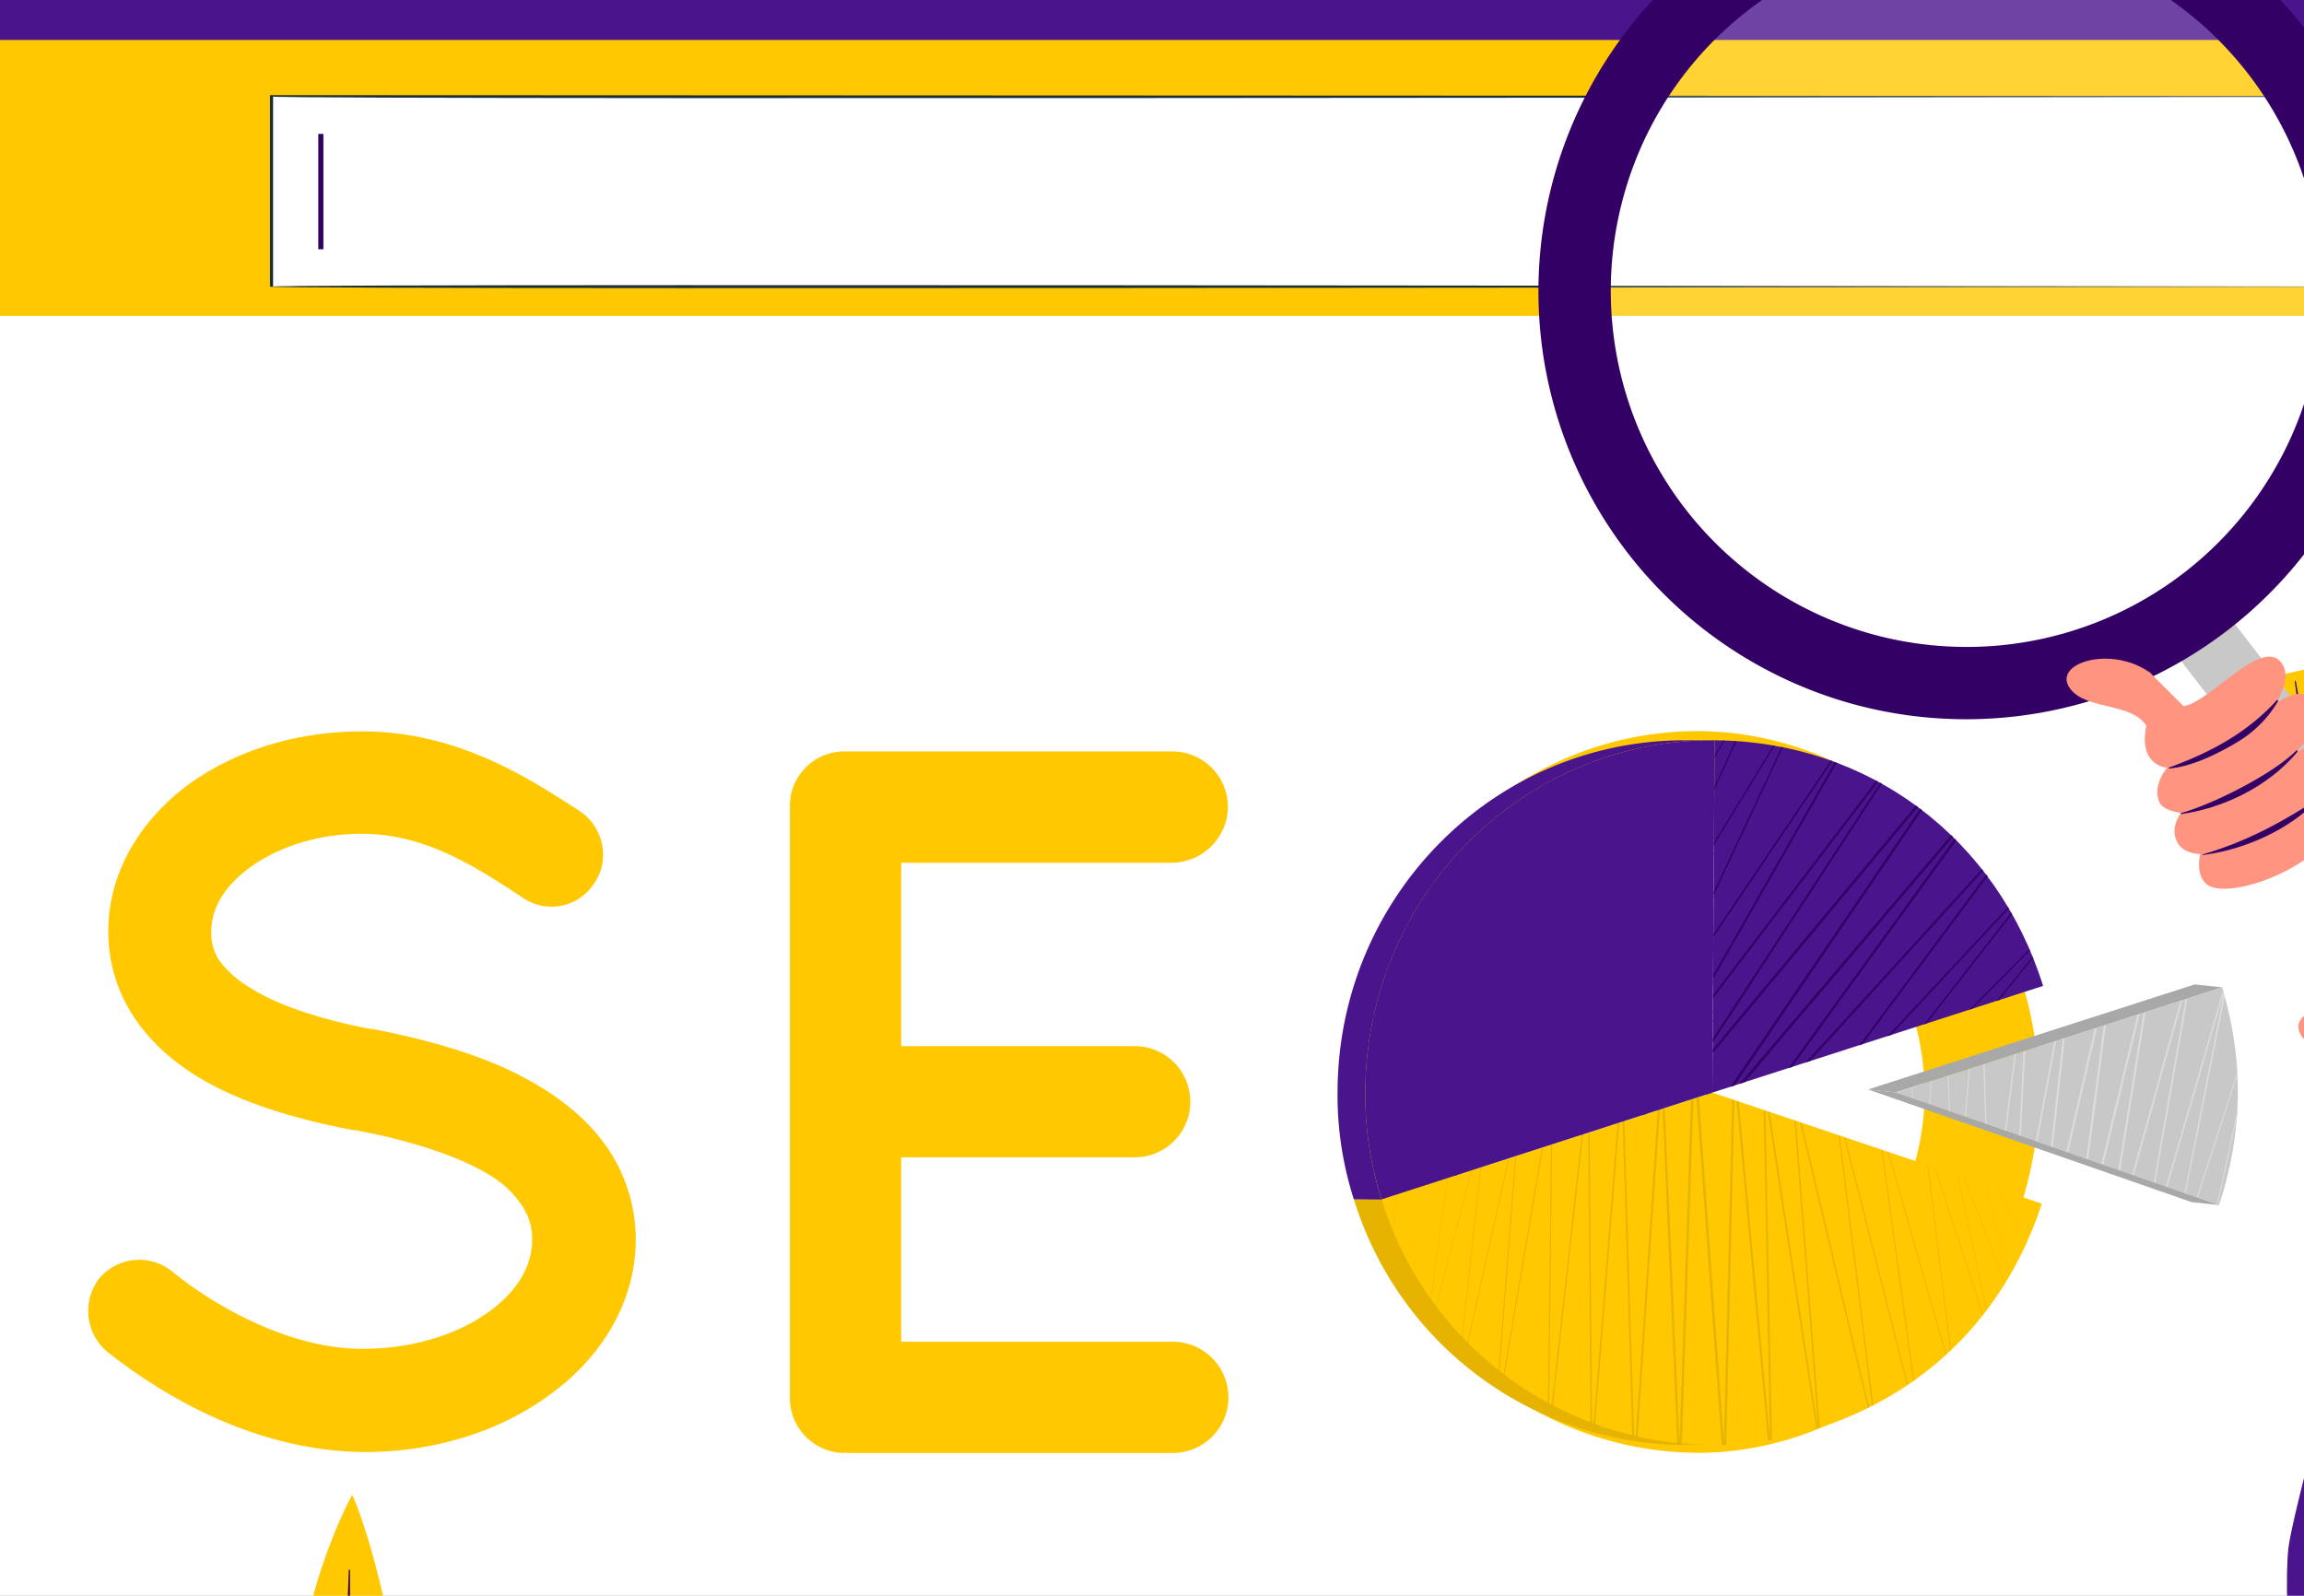 <svg id="Слой_1" data-name="Слой 1" xmlns="http://www.w3.org/2000/svg" xmlns:xlink="http://www.w3.org/1999/xlink" viewBox="0 0 581.13 402.55"><rect x="0" y="0" width="581.13" height="402.55" fill="#808080" stroke="none"/><defs><style>.cls-1{fill:none;}.cls-2{clip-path:url(#clip-path);}.cls-3{clip-path:url(#clip-path-2);}.cls-4{fill:#4a148c;}.cls-5{clip-path:url(#clip-path-3);}.cls-6{fill:#fff;}.cls-7{fill:#c8c8c8;}.cls-8{fill:#ffc800;}.cls-9{isolation:isolate;}.cls-10{fill:#dcdcdc;}.cls-11{fill:#a8a8a8;}.cls-12{fill:#306;}.cls-13,.cls-14{opacity:0.1;}.cls-15{fill:#1a2e35;}.cls-16{fill:#ff9581;}.cls-17{opacity:0.2;}</style><clipPath id="clip-path"><rect class="cls-1" x="-709.07" y="-575.95" width="674.08" height="735.86"/></clipPath><clipPath id="clip-path-2"><rect class="cls-1" x="630" y="-8.95" width="602" height="423"/></clipPath><clipPath id="clip-path-3"><rect class="cls-1" x="-22" y="-15.95" width="630" height="429"/></clipPath></defs><g class="cls-3"><path class="cls-4" d="M617.72,685.36c.76-.37,28-104.45,37.5-141,13.72-52.68,27-138.55,31-156.43,0,0,12.83-30.45,16.63-64.17,0-.06-86.53,0-86.53,0s-22.7,43.42-11,74.09c1.07,2.81-15.11,111.26-23.47,128.81-7.24,15.18-47.35,140.35-48.78,141.08Z"/></g><g class="cls-5"><rect class="cls-6" x="-89.96" y="-3.07" width="716.44" height="507.95"/><path class="cls-7" d="M626.48,504.88c-.12.18-716.65.24-716.8.37-.17-.11,0-508.12-.13-508.32v-.5H-90c.1-.13,716.6.31,716.73.21.21.16-.44,508-.29,508.24Zm0,0c0,.08-.63-509.18,0-507.66L-90-2.58l.49-.49c.07-.08.26,509.48-.49,507.59l716.44.36Z"/><rect class="cls-8" x="-89.96" y="-3.07" width="789.24" height="82.76"/><rect class="cls-4" x="-89.96" y="-3.07" width="789.24" height="13.15"/><path class="cls-8" d="M25,322.54a13.19,13.19,0,0,1,18.46-1.77c11.12,9.1,30.33,19.72,48.28,19.47,12.64,0,24-3.79,31.61-9.35s10.87-11.89,10.87-18.21a14.43,14.43,0,0,0-2.28-8.09A24,24,0,0,0,124.4,297c-7.33-4.8-19.72-9.1-34.64-11.88h-.5c-11.89-2.28-23-5.31-32.62-9.86s-18-10.87-23.51-19.72a38.83,38.83,0,0,1-5.81-20.73c0-15.17,8.59-28.32,20.22-36.91,11.88-8.6,27.31-13.4,43.74-13.4,24.27,0,42.22,11.88,55.11,20.22,5.82,4.05,7.59,12.14,3.54,18a12.76,12.76,0,0,1-18,3.79c-12.89-8.59-25.28-16.18-40.7-16.18-11.38,0-21.49,3.54-28.32,8.6s-9.6,10.62-9.6,15.93a12.26,12.26,0,0,0,1.77,7.08A24.44,24.44,0,0,0,62,248.47c6.58,4.55,18,8.59,31.6,11.12h.51c12.89,2.53,24.78,5.82,34.89,10.62,10.36,5.06,19.46,11.63,25.28,21a41,41,0,0,1,6.07,21.49c0,16.18-9.1,30.09-21.75,39.19-12.38,9.1-28.82,14.41-46.77,14.41C64.48,366,41.47,352.38,27.06,341A13.46,13.46,0,0,1,25,322.54Z"/><path class="cls-8" d="M199.23,352.63V203.47a13.71,13.71,0,0,1,13.91-13.91h82.67a14,14,0,0,1,13.9,13.91,14.25,14.25,0,0,1-13.9,14.16H227.29v46.26H286.2a14,14,0,0,1,0,28.06H227.29v46.52h68.52a14,14,0,0,1,0,28.06H213.9c-.51,0-.51-.25-.51-.25l-.25.25A13.87,13.87,0,0,1,199.23,352.63Z"/><path class="cls-8" d="M488.7,211.56a92.86,92.86,0,0,1,0,127.92c-14.91,16.44-37.16,27-60.42,27a85.3,85.3,0,0,1-61.94-27c-15.67-16.43-25-38.93-25-64a92.43,92.43,0,0,1,25-64,84.35,84.35,0,0,1,61.94-27.05A81.84,81.84,0,0,1,488.7,211.56Zm-3.28,64a65.51,65.51,0,0,0-17.19-44.24c-10.62-11.38-24.78-17.95-40-17.95a55,55,0,0,0-40.95,17.95c-10.62,11.12-17.2,27-17.2,44.24s6.58,33.12,17.2,44c10.61,11.38,24.77,18.2,40.95,18.2,15.17,0,29.33-6.82,40-18.2A64.4,64.4,0,0,0,485.42,275.52Z"/><g class="cls-9"><path class="cls-7" d="M559.69,304l-.27-.09-.24-.09-4.82-1.68-.29-.09-2.75-1L551,301l-4.36-1.52-.36-.13-2.67-.93-.39-.13h0l-5-1.74-.42-.16-3-1.05-.48-.16-3.75-1.31-.5-.17-3.31-1.15-.53-.18-4.55-1.59-.47-.17-3.47-1.2-.46-.16-3.32-1.15-.39-.14-3.8-1.33-.38-.13-3.29-1.14-.32-.12-4.64-1.61-.33-.12-4.87-1.69-.26-.1-3.74-1.3-.24-.08-4.83-1.69-.21-.07-4.08-1.41-.18-.07-4.27-1.48,4.07-1.31.17,0L487,272.7l.21-.06,4-1.3.24-.07,5.13-1.65.28-.1,3.44-1.1.31-.1,7.55-2.43.37-.12,1.89-.61.4-.12,7.37-2.37.45-.15h0l1.62-.52.48-.15,7.58-2.43h0l.58-.18,1.7-.55.55-.18,8-2.56.58-.18.93-.3.54-.18,8.78-2.82.51-.16h0l.8-.25.47-.15,8.73-2.81c.07.24.15.49.22.74h0c.07.21.13.41.19.61v0l0,.18h0c.08.25.15.5.22.74a91.54,91.54,0,0,1,3.2,19h0c0,.25,0,.5,0,.77h0a81.09,81.09,0,0,1,0,8.82c0,.57-.06,1.12-.11,1.69v0A93,93,0,0,1,559.69,304Z"/><path class="cls-10" d="M482.33,274.22l.21,2.91-.18-.07-.2-2.79ZM487,272.7l-.4,5.84.21.07.4-6Zm4.46-1.43-.24.07.42,9,.24.08Zm5.13-1.65-1,12.06.26.1,1-12.26Zm4-1.3-.31.1.44,15.05.33.12Zm6.31,7.34-1.21,9.54.32.12,1.23-9.61,1.27-9.94-.37.12Zm3.9-10.62-.4.12-1.1,21.3.38.13Zm2.68,22.88.39.14,4.75-25.54-.45.15ZM520.29,262l-3,27.22.46.16,3.07-27.53Zm8.06-2.58-7.18,31.16.47.17,7.29-31.52-.58.18Zm2.28-.74-4.44,33.66.53.18,4.46-34Zm8.51-2.74L530,293.66l.5.17,9.19-38.08Zm1.51-.48-6.37,39.69.48.16,6.43-40Zm9.32-3-12.2,43.9.42.16,12.29-44.22Zm1.31-.42-8.06,46.22h0l.39.13,8.14-46.51Zm9.6-1.6c-.06-.2-.12-.4-.19-.61l-14.41,49.5.36.13,14.24-49Zm0,.21L551,301l.32.1,9.83-49.69C561.08,251.14,561,250.89,560.93,250.64Zm3.47,20.51c0-.27,0-.52,0-.77L554.07,302l.29.09,10-31Zm0,8.83-5.19,23.83.24.09,4.84-22.2v0C564.31,281.1,564.35,280.55,564.37,280Z"/><polygon class="cls-11" points="559.68 303.99 552.77 303.24 471.18 274.83 478.1 275.57 559.68 303.99"/><polygon class="cls-11" points="478.1 275.57 471.18 274.83 553.56 248.33 560.48 249.07 478.1 275.57"/></g><g class="cls-9"><path class="cls-4" d="M432.47,186.75l-.58,88.87,83.43-26.92C503.61,211.27,471.15,187,432.47,186.75Z"/><path class="cls-12" d="M435,186.8l-2.58,4.37v-.52l2.29-3.86Zm2.65.13-5.27,11.73v.69L438,187Zm9.62,1.13-15,24.56v.64l15.35-25.14Zm2.08.39L432.23,225v.89l17.51-37.41Zm8.17,10.44L462.2,192a4.09,4.09,0,0,0-.42-.16l-4.58,6.8-13.7,20.26-11.34,16.77v.74l11.69-17.28Zm5.26-6.66L432.1,246v1l31.14-54.52Zm10.45,4.71L432.07,251v.82l41.66-54.62Zm1,.51L432,262v1l42.69-65.35C474.53,197.63,474.37,197.55,474.22,197.45Zm9,5.75L432,264.72v.93l51.75-62.08C483.56,203.44,483.38,203.32,483.21,203.2Zm1.07.79-47.84,70.16,1-.32,47.32-69.46Zm7.84,6.69L438.79,273.4,440,273l52.59-61.9Zm.88.85-41.93,57.9.92-.29L493.43,212C493.28,211.83,493.14,211.67,493,211.53Zm6.88,7.71L455.45,268l1.07-.35,43.69-48Zm1.08,1.4-32,43,.8-.26,31.57-42.34Zm5.5,8.16-30.38,32.57.88-.29,29.72-31.9C506.61,229.05,506.54,228.92,506.46,228.8Zm.82,1.39-22,28.2.66-.21,21.55-27.6Zm4.61,9.22-15.19,15.3.74-.24L512,239.74A3.27,3.27,0,0,1,511.89,239.41Zm.78,1.89-9.08,11.19.56-.18,8.66-10.66A2.55,2.55,0,0,0,512.67,241.3Z"/><path class="cls-8" d="M431.89,275.62l-83.41,26.93a87.71,87.71,0,0,0,82.82,62,86.13,86.13,0,0,0,27.1-4.2C486,351.4,505.82,331.57,515,303.63Z"/><path class="cls-8" d="M348.48,302.55l-7-.05a87.7,87.7,0,0,0,82.82,62l6.95,0A87.71,87.71,0,0,1,348.48,302.55Z"/><g class="cls-13"><path d="M348.48,302.55l-7-.05a87.7,87.7,0,0,0,82.82,62l6.95,0A87.71,87.71,0,0,1,348.48,302.55Z"/></g><path class="cls-14" d="M352.29,301.31l-1,9a.47.47,0,0,1-.05-.1l1-8.9Zm9.43-3-7,19.35,0,.08,7-19.47Zm3.35-1.08-4.24,30.34.09.13,4.25-30.51Zm6-1.94-8.84,34.16.08.12,8.91-34.33Zm2.34-.75-4.67,42.64a.75.75,0,0,0,.15.16l4.67-42.85Zm7.05-2.28-10.33,46.35.15.16,10.39-46.58Zm1.72-.56L378,345.62l.23.17,4.2-54.19Zm-2.93,54.94a1.12,1.12,0,0,0,.22.16l9.73-57.37-.29.11Zm11.95-57.85-.76,65.12a2.27,2.27,0,0,0,.31.17l.73-65.38Zm.2,65.64a1.77,1.77,0,0,0,.31.15l7.58-68.41-.36.13Zm9.55-68.79-.36.13.58,73.1.4.16Zm1,73.52.39.15,6.07-76.08-.44.15Zm7.77-76.35-.44.14,2.41,79.18a3.72,3.72,0,0,0,.48.11Zm2.85,79.53a4.31,4.31,0,0,0,.49.11l5.6-82.52-.53.17ZM423.63,364l-3.74-84.48-.53.18,3.7,84.4.57.06h0l.57.05,2.94-87-.63.2Zm11.2-.06-6.33-87.2-.61.2,6.38,87.57a5.06,5.06,0,0,0,.55,0,.06.06,0,0,0,.06,0l.53,0,2.06-86.95-.57-.18Zm3.75-86-.57-.18,7.93,85.65a4.33,4.33,0,0,0,.5-.08Zm6.26,2.12,1.6,83.27a4.37,4.37,0,0,0,.5-.09l-1.63-83Zm1.52.5-.49-.17,12.27,80.08.26-.08.14-.05Zm11.45,64.35L456,321.5l-3-38.74-.39-.14,3,38.9,1.79,23.35.89,11.67.29,3.72.4-.14-.27-3.6Zm-3.37-61.62-.42-.14,17.12,72.09.31-.16Zm9.32,3.14,8.42,68.28.31-.15-8.43-68Zm1.69.57-.32-.11L481,349.44l.23-.15Zm20.72,7,5.74,46.86.16-.16L486.34,294Zm2,.68-.16-.06,12.08,37.26a1.27,1.27,0,0,0,.11-.13Zm-13.6-4.6,8,58.39a.83.83,0,0,0,.23-.15l-8-58.15Zm7.81,21.66-5.4-19-.58-2.05-.23-.08.61,2.19,5.4,19,8.58,30.1.16-.12Zm11.4-15.17L501,330.61l.09-.13-7.21-34Zm1.76.59-.13-.05,10.23,26.79s.06-.05.06-.09Zm5.4,1.82L506.73,322s0-.06,0-.1l-5.77-23Zm3,1-.07,0,7.38,13.4,0,0Zm5.41,1.83,3.15,8.62,0,0-3.13-8.57Zm5.05,1.71,0,0a7.12,7.12,0,0,1,.46.66,0,0,0,0,0,0,0C514.67,303.85,514.53,303.64,514.38,303.44Z"/><path class="cls-4" d="M432.47,186.75c-48.33-.31-87.77,39.22-88.09,88.3a85.75,85.75,0,0,0,4.1,27.5l83.41-26.93Z"/><path class="cls-4" d="M432,257.17v.67L355,233.25l.29-.57Zm-77.55-23L432,267.44v-.63l-77.21-33.14A4.58,4.58,0,0,0,354.46,234.21Zm7.15-11.52a3.08,3.08,0,0,0-.37.52l70.83,24.84v-.6Zm-1.06,1.47L432,255.68V255l-71.12-31.33C360.79,223.81,360.66,224,360.55,224.16Zm18.07-19-.37.3,54,21.13v-.41Zm-1.9,1.53,55.44,27.56v-.51l-55.08-27.35C377,206.43,376.84,206.54,376.72,206.64Zm-7,6.5a5,5,0,0,0-.4.4l62.87,23V236ZM368,214.93l64.12,30.94v-.62l-63.75-30.71Zm37-23.87-.33.09,27.74,13.71v-.25ZM401,192.43l31.28,19.17v-.33l-30.95-19Zm-11.32,5.32a2.08,2.08,0,0,0-.36.2l42.93,17.79v-.33Zm-2.76,1.6,45.28,24.27v-.4L387.3,199.15Zm32.83-11.76-.26,0,12.9,6.88v-.16Zm-5.83,1,18.43,12.64V201l-18.17-12.45A.71.71,0,0,0,414,188.64Zm14.4-1.81a1.47,1.47,0,0,0-.21,0l4.31,3.18v-.16Zm-83.65,97,34.86,8.72.44-.15-35.32-8.85C344.69,283.62,344.69,283.71,344.7,283.8Zm-.13-1.87c0,.1,0,.19,0,.29l47.27,6.32.66-.21Zm1.92,13.27,13.59,3.6.32-.1-14-3.7Zm-.23-1a.65.65,0,0,0,.05.2l20.76,2.17.49-.15Zm-1.8-22.35L399,286.24l.56-.18-55.07-14.58C344.46,271.58,344.46,271.7,344.46,271.82Zm.08-1.49c0,.12,0,.23,0,.36l70.08,10.51.83-.27ZM360,261.05l-11.66-3.67-2-.62a3.25,3.25,0,0,0-.08.43l1.93.61,11.66,3.65,23.33,7.35,35.34,11.13.65-.22-35.87-11.3Zm-13.5-4.9a3.2,3.2,0,0,0-.1.42l83.76,19.61.86-.28Zm3.2-11.09,81.4,30.81.73-.23-81.95-31.07A4.84,4.84,0,0,0,349.7,245.06Zm.46-1.24a4.4,4.4,0,0,0-.18.51l82,24.43v-.59Z"/><path class="cls-4" d="M432.47,186.75l-7,0c-48.33-.32-87.78,39.22-88.1,88.29a85.72,85.72,0,0,0,4.11,27.5l7,.05a85.75,85.75,0,0,1-4.1-27.5C344.7,226,384.14,186.44,432.47,186.75Z"/></g><path class="cls-8" d="M86.55,507.32s21.53-39.65,15.28-78.09-13-52.13-13-52.13S55,436.89,86.55,507.32Z"/><path class="cls-12" d="M77.71,445A187.7,187.7,0,0,0,86,477c.06-14.11.33-28.21.71-42.32a109,109,0,0,1-4.07-26.27c0-.26.38-.24.4,0A149.87,149.87,0,0,0,86.84,431q.48-17.46,1.13-34.91a.16.16,0,0,1,.31,0c0,18.17,0,36.35-.13,54.53a145,145,0,0,0,6.21-21.59.07.07,0,0,1,.13,0c-.65,8.48-3.23,16.69-6.36,24.57-.08,11.62-.21,23.24-.47,34.86,3.65-12.35,7.54-24.32,8.59-37.37,0-.18.28-.17.27,0-.28,14.4-4,29-8.74,42.55a.72.72,0,0,1-.24.34q-.17,6.38-.37,12.74a.48.48,0,0,1-1,0c-.17-8.69-.22-17.37-.21-26.06-4.84-11.17-7.41-23.62-8.49-35.69C77.51,444.9,77.69,444.88,77.71,445Z"/><rect class="cls-6" x="68.46" y="24.35" width="661.16" height="47.95"/><path class="cls-15" d="M729.62,72.3c-.18-.34-662,1-661.52,0l0-48V24c.16,0,661.44.24,661.59.37l0,47.95Zm0,0,0-47.95c.27-.2-662.66,1-660.74,0V72.3c-2.14-1,661.22.36,660.8,0Z"/><rect class="cls-12" x="80.28" y="33.78" width="1.29" height="29.1"/><path class="cls-16" d="M653.6,119.42c-4.8,35.36-13.64,70.68-19.43,76.23-9,8.6-58.86,20.77-75,21.57-5.27.27-9.86-35.4-5.62-39.13s57.82-13,60.78-14.79c1.58-1,14.61-28.17,24.64-46.39C648.31,100,655.06,108.69,653.6,119.42Z"/><path class="cls-8" d="M577.36,216.24l-6.4-45s37.95-8.58,42.52-10c1.93-.61,18.23-34.22,26.07-48.62,5.16-9.47,15.75-12.54,15.26,8.29-.29,12.19-10.1,69.5-19.6,77.41C627.65,204.57,577.36,216.24,577.36,216.24Z"/><path class="cls-12" d="M585.39,212.06c0-3.28-2-16.71-2.55-20.05s-3.19-16.65-3.76-20.08c0-.19-.31-.2-.28,0,.51,3.4,2.11,17,2.63,20.29s2.71,16.71,3.78,19.87A.09.09,0,0,0,585.39,212.06Z"/><path class="cls-4" d="M591.16,559l68.59-1s-13.59-164.26-13-167.41c.72-4.05,49.38-194.84,49.38-194.84H630.65S579,373.56,577.18,390.7C574.18,418.37,591.16,559,591.16,559Z"/><rect class="cls-7" x="575.04" y="144.6" width="16.44" height="103.33" transform="translate(1165.06 -4.31) rotate(142.38)"/><g class="cls-17"><path class="cls-6" d="M472,159.92a89.84,89.84,0,1,1,68.16-8.36A89.85,89.85,0,0,1,472,159.92Z"/></g><path class="cls-4" d="M467.91,174.51a104.89,104.89,0,1,1,129.15-73A105,105,0,0,1,467.91,174.51Zm3.22-11.58A92.87,92.87,0,1,0,406.52,48.58,93,93,0,0,0,471.13,162.93Z"/><path class="cls-12" d="M602.57,55.76A108,108,0,1,0,467.06,177.52a108.15,108.15,0,0,0,133-75.14A107.24,107.24,0,0,0,602.57,55.76ZM451.88-4.65A89.73,89.73,0,1,1,472,159.92,89.85,89.85,0,0,1,409.53,49.43,89.14,89.14,0,0,1,451.88-4.65Z"/><path class="cls-16" d="M663,244.51c-12.19,10.29-26.75,23.83-44.49,26.85a8.94,8.94,0,0,1-5.78-.81c-7.93,1.49-11-1.8-11-1.8-7.82-.87-10.51-4.68-10.51-4.68s-9.33,1.66-11.26-3.81c-2.19-6.13,11.34-7.26,18.4-12.42,16.18-11.84,35.87-33.19,40.19-37.07Z"/><path class="cls-16" d="M589.2,205.84c.16-5.47-6.38-2.54-6.38-2.54s8.39-6.49,6.38-12.2c-2-5.49-9.73-1.66-10.29-1.4.44-.35,8-6.52,5.39-12-2.72-5.74-9.87-.56-10.33-.22.32-.46,4.36-6.6,1.42-10.35-5.06-6.43-18.08,10.14-24.65,11L542,169.4a16.45,16.45,0,0,1,.28,9.32c-1,4.47-1.75,7.44-1,10.22a6,6,0,0,0,5.38,4.72s-3.91,4.29-2,8.7c1,2.26,5.49,2.69,5.49,2.69s-3,3.56-1,7.38c1.55,3.06,5.82,3,5.82,3s-1.28,4.76,1.31,7.36C561.43,228.07,588.84,217.55,589.2,205.84Z"/><path class="cls-16" d="M548.43,176.42l-6.27-6.82c-.29-.2-.59-.41-.88-.58-10.06-6.25-24.39-1.23-18.77,5.14,4.27,4.86,15.13,3.21,18.78,8.82v0Z"/><path class="cls-12" d="M555.57,215.54a.08.08,0,0,0,0,.15c9.86-1.26,20.3-5.66,27.59-12.51.24-.22,0-.71-.33-.51C574,208.29,565.69,212.56,555.57,215.54Z"/><path class="cls-12" d="M550,205.16c-.11,0,0,.21.07.2,10.15-1.35,21.78-6.64,29.25-15.52.25-.3.18-.83-.14-.5C573.75,194.86,559.11,202.53,550,205.16Z"/><path class="cls-12" d="M574.28,176.64c-7.49,8.23-16.87,13.24-27.25,17-.13.05,0,.24.08.23,5.57-.46,11.93-3.54,16.68-6.36a29.31,29.31,0,0,0,10.78-10.6C574.67,176.72,574.44,176.46,574.28,176.64Z"/></g></svg>